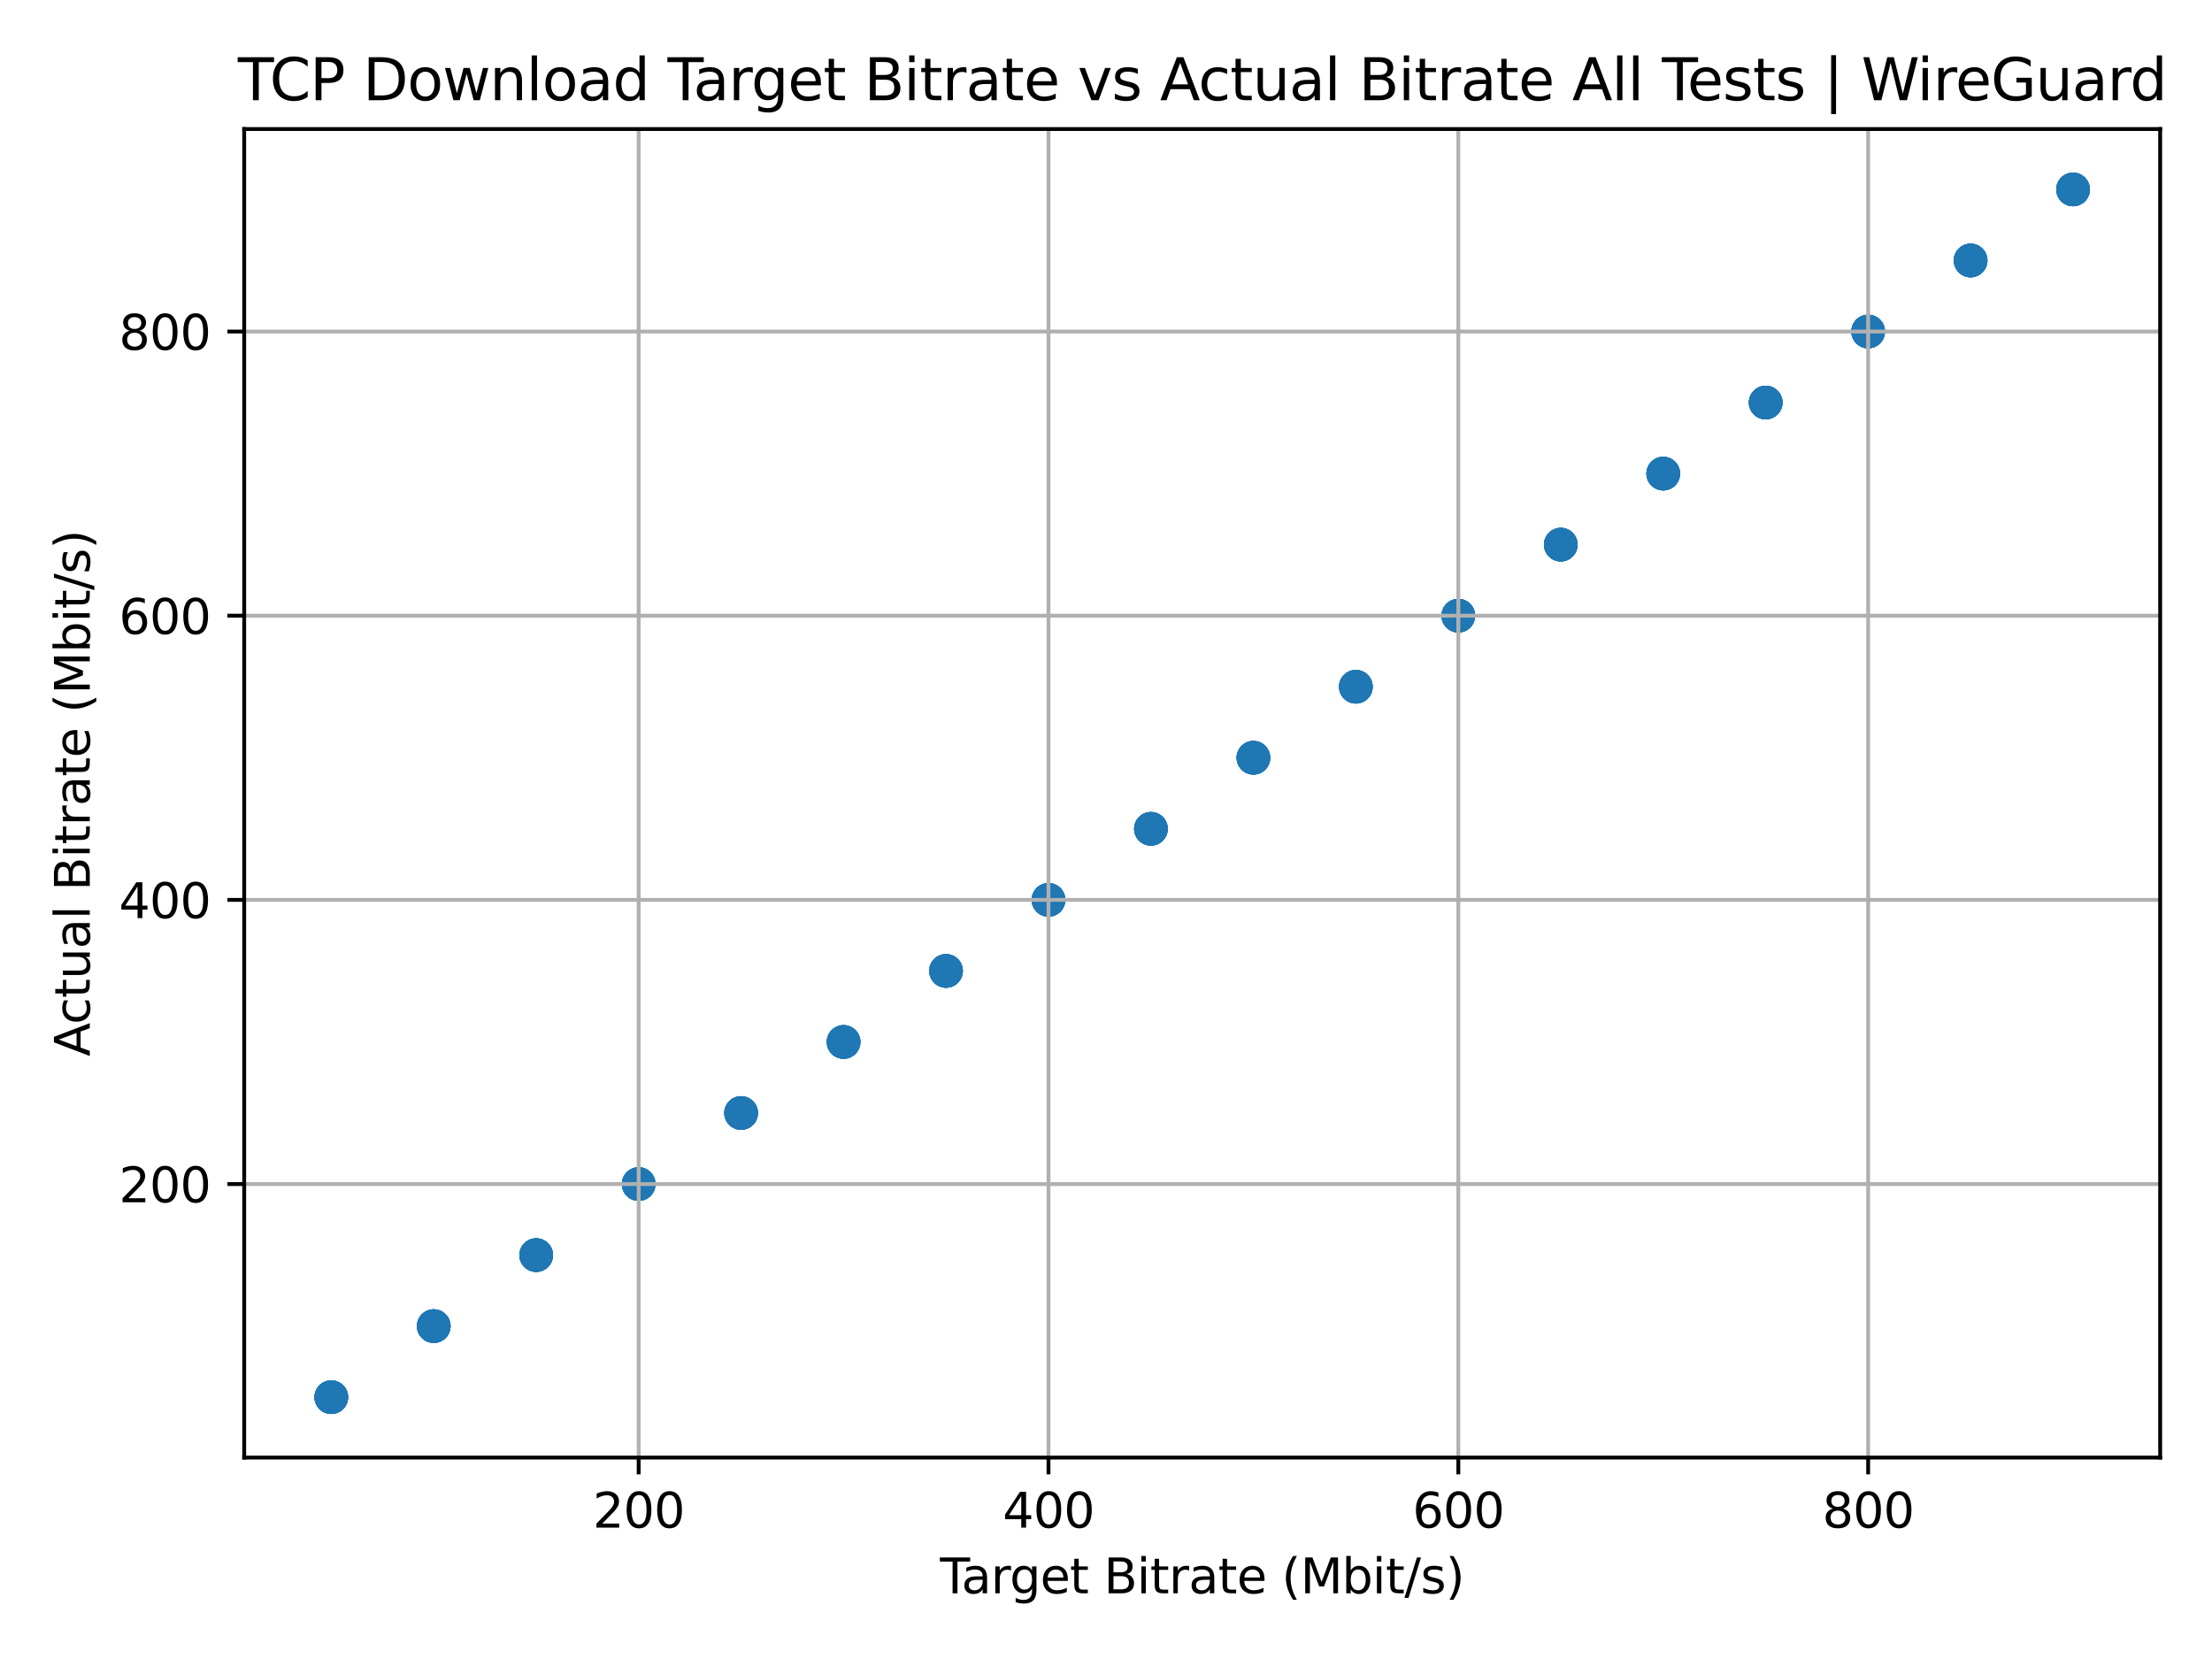 <?xml version="1.0" encoding="utf-8" standalone="no"?>
<!DOCTYPE svg PUBLIC "-//W3C//DTD SVG 1.1//EN"
  "http://www.w3.org/Graphics/SVG/1.1/DTD/svg11.dtd">
<svg xmlns:xlink="http://www.w3.org/1999/xlink" width="460.8pt" height="345.6pt" viewBox="0 0 460.8 345.6" xmlns="http://www.w3.org/2000/svg" version="1.1">
 <defs>
  <style type="text/css">*{stroke-linejoin: round; stroke-linecap: butt}</style>
 </defs>
 <g id="figure_1">
  <g id="patch_1">
   <path d="M 0 345.6 
L 460.8 345.6 
L 460.8 0 
L 0 0 
z
" style="fill: #ffffff"/>
  </g>
  <g id="axes_1">
   <g id="patch_2">
    <path d="M 50.87 303.64 
L 450 303.64 
L 450 26.88 
L 50.87 26.88 
z
" style="fill: #ffffff"/>
   </g>
   <g id="PathCollection_1">
    <defs>
     <path id="mc2b1f92d73" d="M 0 3 
C 0.796 3 1.559 2.684 2.121 2.121 
C 2.684 1.559 3 0.796 3 0 
C 3 -0.796 2.684 -1.559 2.121 -2.121 
C 1.559 -2.684 0.796 -3 0 -3 
C -0.796 -3 -1.559 -2.684 -2.121 -2.121 
C -2.684 -1.559 -3 -0.796 -3 0 
C -3 0.796 -2.684 1.559 -2.121 2.121 
C -1.559 2.684 -0.796 3 0 3 
z
" style="stroke: #1f77b4"/>
    </defs>
    <g clip-path="url(#p01e641ec21)">
     <use xlink:href="#mc2b1f92d73" x="69.012" y="291.06" style="fill: #1f77b4; stroke: #1f77b4"/>
     <use xlink:href="#mc2b1f92d73" x="69.012" y="291.059" style="fill: #1f77b4; stroke: #1f77b4"/>
     <use xlink:href="#mc2b1f92d73" x="69.012" y="291.059" style="fill: #1f77b4; stroke: #1f77b4"/>
     <use xlink:href="#mc2b1f92d73" x="69.012" y="291.054" style="fill: #1f77b4; stroke: #1f77b4"/>
     <use xlink:href="#mc2b1f92d73" x="69.012" y="291.059" style="fill: #1f77b4; stroke: #1f77b4"/>
     <use xlink:href="#mc2b1f92d73" x="90.356" y="276.254" style="fill: #1f77b4; stroke: #1f77b4"/>
     <use xlink:href="#mc2b1f92d73" x="90.356" y="276.259" style="fill: #1f77b4; stroke: #1f77b4"/>
     <use xlink:href="#mc2b1f92d73" x="90.356" y="276.259" style="fill: #1f77b4; stroke: #1f77b4"/>
     <use xlink:href="#mc2b1f92d73" x="90.356" y="276.255" style="fill: #1f77b4; stroke: #1f77b4"/>
     <use xlink:href="#mc2b1f92d73" x="90.356" y="276.254" style="fill: #1f77b4; stroke: #1f77b4"/>
     <use xlink:href="#mc2b1f92d73" x="111.7" y="261.46" style="fill: #1f77b4; stroke: #1f77b4"/>
     <use xlink:href="#mc2b1f92d73" x="111.7" y="261.461" style="fill: #1f77b4; stroke: #1f77b4"/>
     <use xlink:href="#mc2b1f92d73" x="111.7" y="261.462" style="fill: #1f77b4; stroke: #1f77b4"/>
     <use xlink:href="#mc2b1f92d73" x="111.7" y="261.461" style="fill: #1f77b4; stroke: #1f77b4"/>
     <use xlink:href="#mc2b1f92d73" x="111.7" y="261.461" style="fill: #1f77b4; stroke: #1f77b4"/>
     <use xlink:href="#mc2b1f92d73" x="133.044" y="246.661" style="fill: #1f77b4; stroke: #1f77b4"/>
     <use xlink:href="#mc2b1f92d73" x="133.044" y="246.655" style="fill: #1f77b4; stroke: #1f77b4"/>
     <use xlink:href="#mc2b1f92d73" x="133.044" y="246.661" style="fill: #1f77b4; stroke: #1f77b4"/>
     <use xlink:href="#mc2b1f92d73" x="133.044" y="246.658" style="fill: #1f77b4; stroke: #1f77b4"/>
     <use xlink:href="#mc2b1f92d73" x="133.044" y="246.66" style="fill: #1f77b4; stroke: #1f77b4"/>
     <use xlink:href="#mc2b1f92d73" x="154.388" y="231.856" style="fill: #1f77b4; stroke: #1f77b4"/>
     <use xlink:href="#mc2b1f92d73" x="154.388" y="231.857" style="fill: #1f77b4; stroke: #1f77b4"/>
     <use xlink:href="#mc2b1f92d73" x="154.388" y="231.856" style="fill: #1f77b4; stroke: #1f77b4"/>
     <use xlink:href="#mc2b1f92d73" x="154.388" y="231.859" style="fill: #1f77b4; stroke: #1f77b4"/>
     <use xlink:href="#mc2b1f92d73" x="154.388" y="231.858" style="fill: #1f77b4; stroke: #1f77b4"/>
     <use xlink:href="#mc2b1f92d73" x="175.732" y="217.061" style="fill: #1f77b4; stroke: #1f77b4"/>
     <use xlink:href="#mc2b1f92d73" x="175.732" y="217.057" style="fill: #1f77b4; stroke: #1f77b4"/>
     <use xlink:href="#mc2b1f92d73" x="175.732" y="217.06" style="fill: #1f77b4; stroke: #1f77b4"/>
     <use xlink:href="#mc2b1f92d73" x="175.732" y="217.06" style="fill: #1f77b4; stroke: #1f77b4"/>
     <use xlink:href="#mc2b1f92d73" x="175.732" y="217.062" style="fill: #1f77b4; stroke: #1f77b4"/>
     <use xlink:href="#mc2b1f92d73" x="197.075" y="202.257" style="fill: #1f77b4; stroke: #1f77b4"/>
     <use xlink:href="#mc2b1f92d73" x="197.075" y="202.259" style="fill: #1f77b4; stroke: #1f77b4"/>
     <use xlink:href="#mc2b1f92d73" x="197.075" y="202.258" style="fill: #1f77b4; stroke: #1f77b4"/>
     <use xlink:href="#mc2b1f92d73" x="197.075" y="202.262" style="fill: #1f77b4; stroke: #1f77b4"/>
     <use xlink:href="#mc2b1f92d73" x="197.075" y="202.257" style="fill: #1f77b4; stroke: #1f77b4"/>
     <use xlink:href="#mc2b1f92d73" x="218.419" y="187.461" style="fill: #1f77b4; stroke: #1f77b4"/>
     <use xlink:href="#mc2b1f92d73" x="218.419" y="187.46" style="fill: #1f77b4; stroke: #1f77b4"/>
     <use xlink:href="#mc2b1f92d73" x="218.419" y="187.462" style="fill: #1f77b4; stroke: #1f77b4"/>
     <use xlink:href="#mc2b1f92d73" x="218.419" y="187.459" style="fill: #1f77b4; stroke: #1f77b4"/>
     <use xlink:href="#mc2b1f92d73" x="218.419" y="187.456" style="fill: #1f77b4; stroke: #1f77b4"/>
     <use xlink:href="#mc2b1f92d73" x="239.763" y="172.66" style="fill: #1f77b4; stroke: #1f77b4"/>
     <use xlink:href="#mc2b1f92d73" x="239.763" y="172.659" style="fill: #1f77b4; stroke: #1f77b4"/>
     <use xlink:href="#mc2b1f92d73" x="239.763" y="172.661" style="fill: #1f77b4; stroke: #1f77b4"/>
     <use xlink:href="#mc2b1f92d73" x="239.763" y="172.66" style="fill: #1f77b4; stroke: #1f77b4"/>
     <use xlink:href="#mc2b1f92d73" x="239.763" y="172.658" style="fill: #1f77b4; stroke: #1f77b4"/>
     <use xlink:href="#mc2b1f92d73" x="261.107" y="157.861" style="fill: #1f77b4; stroke: #1f77b4"/>
     <use xlink:href="#mc2b1f92d73" x="261.107" y="157.856" style="fill: #1f77b4; stroke: #1f77b4"/>
     <use xlink:href="#mc2b1f92d73" x="261.107" y="157.859" style="fill: #1f77b4; stroke: #1f77b4"/>
     <use xlink:href="#mc2b1f92d73" x="261.107" y="157.854" style="fill: #1f77b4; stroke: #1f77b4"/>
     <use xlink:href="#mc2b1f92d73" x="261.107" y="157.857" style="fill: #1f77b4; stroke: #1f77b4"/>
     <use xlink:href="#mc2b1f92d73" x="282.451" y="143.06" style="fill: #1f77b4; stroke: #1f77b4"/>
     <use xlink:href="#mc2b1f92d73" x="282.451" y="143.062" style="fill: #1f77b4; stroke: #1f77b4"/>
     <use xlink:href="#mc2b1f92d73" x="282.451" y="143.062" style="fill: #1f77b4; stroke: #1f77b4"/>
     <use xlink:href="#mc2b1f92d73" x="282.451" y="143.059" style="fill: #1f77b4; stroke: #1f77b4"/>
     <use xlink:href="#mc2b1f92d73" x="282.451" y="143.056" style="fill: #1f77b4; stroke: #1f77b4"/>
     <use xlink:href="#mc2b1f92d73" x="303.795" y="128.261" style="fill: #1f77b4; stroke: #1f77b4"/>
     <use xlink:href="#mc2b1f92d73" x="303.795" y="128.259" style="fill: #1f77b4; stroke: #1f77b4"/>
     <use xlink:href="#mc2b1f92d73" x="303.795" y="128.257" style="fill: #1f77b4; stroke: #1f77b4"/>
     <use xlink:href="#mc2b1f92d73" x="303.795" y="128.256" style="fill: #1f77b4; stroke: #1f77b4"/>
     <use xlink:href="#mc2b1f92d73" x="303.795" y="128.262" style="fill: #1f77b4; stroke: #1f77b4"/>
     <use xlink:href="#mc2b1f92d73" x="325.138" y="113.461" style="fill: #1f77b4; stroke: #1f77b4"/>
     <use xlink:href="#mc2b1f92d73" x="325.138" y="113.458" style="fill: #1f77b4; stroke: #1f77b4"/>
     <use xlink:href="#mc2b1f92d73" x="325.138" y="113.461" style="fill: #1f77b4; stroke: #1f77b4"/>
     <use xlink:href="#mc2b1f92d73" x="325.138" y="113.456" style="fill: #1f77b4; stroke: #1f77b4"/>
     <use xlink:href="#mc2b1f92d73" x="325.138" y="113.456" style="fill: #1f77b4; stroke: #1f77b4"/>
     <use xlink:href="#mc2b1f92d73" x="346.482" y="98.659" style="fill: #1f77b4; stroke: #1f77b4"/>
     <use xlink:href="#mc2b1f92d73" x="346.482" y="98.655" style="fill: #1f77b4; stroke: #1f77b4"/>
     <use xlink:href="#mc2b1f92d73" x="346.482" y="98.659" style="fill: #1f77b4; stroke: #1f77b4"/>
     <use xlink:href="#mc2b1f92d73" x="346.482" y="98.659" style="fill: #1f77b4; stroke: #1f77b4"/>
     <use xlink:href="#mc2b1f92d73" x="346.482" y="98.663" style="fill: #1f77b4; stroke: #1f77b4"/>
     <use xlink:href="#mc2b1f92d73" x="367.826" y="83.861" style="fill: #1f77b4; stroke: #1f77b4"/>
     <use xlink:href="#mc2b1f92d73" x="367.826" y="83.855" style="fill: #1f77b4; stroke: #1f77b4"/>
     <use xlink:href="#mc2b1f92d73" x="367.826" y="83.86" style="fill: #1f77b4; stroke: #1f77b4"/>
     <use xlink:href="#mc2b1f92d73" x="367.826" y="83.858" style="fill: #1f77b4; stroke: #1f77b4"/>
     <use xlink:href="#mc2b1f92d73" x="367.826" y="83.859" style="fill: #1f77b4; stroke: #1f77b4"/>
     <use xlink:href="#mc2b1f92d73" x="389.17" y="69.059" style="fill: #1f77b4; stroke: #1f77b4"/>
     <use xlink:href="#mc2b1f92d73" x="389.17" y="69.06" style="fill: #1f77b4; stroke: #1f77b4"/>
     <use xlink:href="#mc2b1f92d73" x="389.17" y="69.058" style="fill: #1f77b4; stroke: #1f77b4"/>
     <use xlink:href="#mc2b1f92d73" x="389.17" y="69.062" style="fill: #1f77b4; stroke: #1f77b4"/>
     <use xlink:href="#mc2b1f92d73" x="389.17" y="69.056" style="fill: #1f77b4; stroke: #1f77b4"/>
     <use xlink:href="#mc2b1f92d73" x="410.514" y="54.261" style="fill: #1f77b4; stroke: #1f77b4"/>
     <use xlink:href="#mc2b1f92d73" x="410.514" y="54.26" style="fill: #1f77b4; stroke: #1f77b4"/>
     <use xlink:href="#mc2b1f92d73" x="410.514" y="54.258" style="fill: #1f77b4; stroke: #1f77b4"/>
     <use xlink:href="#mc2b1f92d73" x="410.514" y="54.261" style="fill: #1f77b4; stroke: #1f77b4"/>
     <use xlink:href="#mc2b1f92d73" x="410.514" y="54.261" style="fill: #1f77b4; stroke: #1f77b4"/>
     <use xlink:href="#mc2b1f92d73" x="431.858" y="39.46" style="fill: #1f77b4; stroke: #1f77b4"/>
     <use xlink:href="#mc2b1f92d73" x="431.858" y="39.464" style="fill: #1f77b4; stroke: #1f77b4"/>
     <use xlink:href="#mc2b1f92d73" x="431.858" y="39.464" style="fill: #1f77b4; stroke: #1f77b4"/>
     <use xlink:href="#mc2b1f92d73" x="431.858" y="39.461" style="fill: #1f77b4; stroke: #1f77b4"/>
     <use xlink:href="#mc2b1f92d73" x="431.858" y="39.462" style="fill: #1f77b4; stroke: #1f77b4"/>
    </g>
   </g>
   <g id="matplotlib.axis_1">
    <g id="xtick_1">
     <g id="line2d_1">
      <path d="M 133.044 303.64 
L 133.044 26.88 
" clip-path="url(#p01e641ec21)" style="fill: none; stroke: #b0b0b0; stroke-width: 0.8; stroke-linecap: square"/>
     </g>
     <g id="line2d_2">
      <defs>
       <path id="m5625baf550" d="M 0 0 
L 0 3.5 
" style="stroke: #000000; stroke-width: 0.8"/>
      </defs>
      <g>
       <use xlink:href="#m5625baf550" x="133.044" y="303.64" style="stroke: #000000; stroke-width: 0.8"/>
      </g>
     </g>
     <g id="text_1">
      <!-- 200 -->
      <g transform="translate(123.5 318.238) scale(0.1 -0.1)">
       <defs>
        <path id="DejaVuSans-32" d="M 1228 531 
L 3431 531 
L 3431 0 
L 469 0 
L 469 531 
Q 828 903 1448 1529 
Q 2069 2156 2228 2338 
Q 2531 2678 2651 2914 
Q 2772 3150 2772 3378 
Q 2772 3750 2511 3984 
Q 2250 4219 1831 4219 
Q 1534 4219 1204 4116 
Q 875 4013 500 3803 
L 500 4441 
Q 881 4594 1212 4672 
Q 1544 4750 1819 4750 
Q 2544 4750 2975 4387 
Q 3406 4025 3406 3419 
Q 3406 3131 3298 2873 
Q 3191 2616 2906 2266 
Q 2828 2175 2409 1742 
Q 1991 1309 1228 531 
z
" transform="scale(0.016)"/>
        <path id="DejaVuSans-30" d="M 2034 4250 
Q 1547 4250 1301 3770 
Q 1056 3291 1056 2328 
Q 1056 1369 1301 889 
Q 1547 409 2034 409 
Q 2525 409 2770 889 
Q 3016 1369 3016 2328 
Q 3016 3291 2770 3770 
Q 2525 4250 2034 4250 
z
M 2034 4750 
Q 2819 4750 3233 4129 
Q 3647 3509 3647 2328 
Q 3647 1150 3233 529 
Q 2819 -91 2034 -91 
Q 1250 -91 836 529 
Q 422 1150 422 2328 
Q 422 3509 836 4129 
Q 1250 4750 2034 4750 
z
" transform="scale(0.016)"/>
       </defs>
       <use xlink:href="#DejaVuSans-32"/>
       <use xlink:href="#DejaVuSans-30" x="63.623"/>
       <use xlink:href="#DejaVuSans-30" x="127.246"/>
      </g>
     </g>
    </g>
    <g id="xtick_2">
     <g id="line2d_3">
      <path d="M 218.419 303.64 
L 218.419 26.88 
" clip-path="url(#p01e641ec21)" style="fill: none; stroke: #b0b0b0; stroke-width: 0.8; stroke-linecap: square"/>
     </g>
     <g id="line2d_4">
      <g>
       <use xlink:href="#m5625baf550" x="218.419" y="303.64" style="stroke: #000000; stroke-width: 0.8"/>
      </g>
     </g>
     <g id="text_2">
      <!-- 400 -->
      <g transform="translate(208.875 318.238) scale(0.1 -0.1)">
       <defs>
        <path id="DejaVuSans-34" d="M 2419 4116 
L 825 1625 
L 2419 1625 
L 2419 4116 
z
M 2253 4666 
L 3047 4666 
L 3047 1625 
L 3713 1625 
L 3713 1100 
L 3047 1100 
L 3047 0 
L 2419 0 
L 2419 1100 
L 313 1100 
L 313 1709 
L 2253 4666 
z
" transform="scale(0.016)"/>
       </defs>
       <use xlink:href="#DejaVuSans-34"/>
       <use xlink:href="#DejaVuSans-30" x="63.623"/>
       <use xlink:href="#DejaVuSans-30" x="127.246"/>
      </g>
     </g>
    </g>
    <g id="xtick_3">
     <g id="line2d_5">
      <path d="M 303.795 303.64 
L 303.795 26.88 
" clip-path="url(#p01e641ec21)" style="fill: none; stroke: #b0b0b0; stroke-width: 0.8; stroke-linecap: square"/>
     </g>
     <g id="line2d_6">
      <g>
       <use xlink:href="#m5625baf550" x="303.795" y="303.64" style="stroke: #000000; stroke-width: 0.8"/>
      </g>
     </g>
     <g id="text_3">
      <!-- 600 -->
      <g transform="translate(294.251 318.238) scale(0.1 -0.1)">
       <defs>
        <path id="DejaVuSans-36" d="M 2113 2584 
Q 1688 2584 1439 2293 
Q 1191 2003 1191 1497 
Q 1191 994 1439 701 
Q 1688 409 2113 409 
Q 2538 409 2786 701 
Q 3034 994 3034 1497 
Q 3034 2003 2786 2293 
Q 2538 2584 2113 2584 
z
M 3366 4563 
L 3366 3988 
Q 3128 4100 2886 4159 
Q 2644 4219 2406 4219 
Q 1781 4219 1451 3797 
Q 1122 3375 1075 2522 
Q 1259 2794 1537 2939 
Q 1816 3084 2150 3084 
Q 2853 3084 3261 2657 
Q 3669 2231 3669 1497 
Q 3669 778 3244 343 
Q 2819 -91 2113 -91 
Q 1303 -91 875 529 
Q 447 1150 447 2328 
Q 447 3434 972 4092 
Q 1497 4750 2381 4750 
Q 2619 4750 2861 4703 
Q 3103 4656 3366 4563 
z
" transform="scale(0.016)"/>
       </defs>
       <use xlink:href="#DejaVuSans-36"/>
       <use xlink:href="#DejaVuSans-30" x="63.623"/>
       <use xlink:href="#DejaVuSans-30" x="127.246"/>
      </g>
     </g>
    </g>
    <g id="xtick_4">
     <g id="line2d_7">
      <path d="M 389.17 303.64 
L 389.17 26.88 
" clip-path="url(#p01e641ec21)" style="fill: none; stroke: #b0b0b0; stroke-width: 0.8; stroke-linecap: square"/>
     </g>
     <g id="line2d_8">
      <g>
       <use xlink:href="#m5625baf550" x="389.17" y="303.64" style="stroke: #000000; stroke-width: 0.8"/>
      </g>
     </g>
     <g id="text_4">
      <!-- 800 -->
      <g transform="translate(379.626 318.238) scale(0.1 -0.1)">
       <defs>
        <path id="DejaVuSans-38" d="M 2034 2216 
Q 1584 2216 1326 1975 
Q 1069 1734 1069 1313 
Q 1069 891 1326 650 
Q 1584 409 2034 409 
Q 2484 409 2743 651 
Q 3003 894 3003 1313 
Q 3003 1734 2745 1975 
Q 2488 2216 2034 2216 
z
M 1403 2484 
Q 997 2584 770 2862 
Q 544 3141 544 3541 
Q 544 4100 942 4425 
Q 1341 4750 2034 4750 
Q 2731 4750 3128 4425 
Q 3525 4100 3525 3541 
Q 3525 3141 3298 2862 
Q 3072 2584 2669 2484 
Q 3125 2378 3379 2068 
Q 3634 1759 3634 1313 
Q 3634 634 3220 271 
Q 2806 -91 2034 -91 
Q 1263 -91 848 271 
Q 434 634 434 1313 
Q 434 1759 690 2068 
Q 947 2378 1403 2484 
z
M 1172 3481 
Q 1172 3119 1398 2916 
Q 1625 2713 2034 2713 
Q 2441 2713 2670 2916 
Q 2900 3119 2900 3481 
Q 2900 3844 2670 4047 
Q 2441 4250 2034 4250 
Q 1625 4250 1398 4047 
Q 1172 3844 1172 3481 
z
" transform="scale(0.016)"/>
       </defs>
       <use xlink:href="#DejaVuSans-38"/>
       <use xlink:href="#DejaVuSans-30" x="63.623"/>
       <use xlink:href="#DejaVuSans-30" x="127.246"/>
      </g>
     </g>
    </g>
    <g id="text_5">
     <!-- Target Bitrate (Mbit/s) -->
     <g transform="translate(195.821 331.917) scale(0.1 -0.1)">
      <defs>
       <path id="DejaVuSans-54" d="M -19 4666 
L 3928 4666 
L 3928 4134 
L 2272 4134 
L 2272 0 
L 1638 0 
L 1638 4134 
L -19 4134 
L -19 4666 
z
" transform="scale(0.016)"/>
       <path id="DejaVuSans-61" d="M 2194 1759 
Q 1497 1759 1228 1600 
Q 959 1441 959 1056 
Q 959 750 1161 570 
Q 1363 391 1709 391 
Q 2188 391 2477 730 
Q 2766 1069 2766 1631 
L 2766 1759 
L 2194 1759 
z
M 3341 1997 
L 3341 0 
L 2766 0 
L 2766 531 
Q 2569 213 2275 61 
Q 1981 -91 1556 -91 
Q 1019 -91 701 211 
Q 384 513 384 1019 
Q 384 1609 779 1909 
Q 1175 2209 1959 2209 
L 2766 2209 
L 2766 2266 
Q 2766 2663 2505 2880 
Q 2244 3097 1772 3097 
Q 1472 3097 1187 3025 
Q 903 2953 641 2809 
L 641 3341 
Q 956 3463 1253 3523 
Q 1550 3584 1831 3584 
Q 2591 3584 2966 3190 
Q 3341 2797 3341 1997 
z
" transform="scale(0.016)"/>
       <path id="DejaVuSans-72" d="M 2631 2963 
Q 2534 3019 2420 3045 
Q 2306 3072 2169 3072 
Q 1681 3072 1420 2755 
Q 1159 2438 1159 1844 
L 1159 0 
L 581 0 
L 581 3500 
L 1159 3500 
L 1159 2956 
Q 1341 3275 1631 3429 
Q 1922 3584 2338 3584 
Q 2397 3584 2469 3576 
Q 2541 3569 2628 3553 
L 2631 2963 
z
" transform="scale(0.016)"/>
       <path id="DejaVuSans-67" d="M 2906 1791 
Q 2906 2416 2648 2759 
Q 2391 3103 1925 3103 
Q 1463 3103 1205 2759 
Q 947 2416 947 1791 
Q 947 1169 1205 825 
Q 1463 481 1925 481 
Q 2391 481 2648 825 
Q 2906 1169 2906 1791 
z
M 3481 434 
Q 3481 -459 3084 -895 
Q 2688 -1331 1869 -1331 
Q 1566 -1331 1297 -1286 
Q 1028 -1241 775 -1147 
L 775 -588 
Q 1028 -725 1275 -790 
Q 1522 -856 1778 -856 
Q 2344 -856 2625 -561 
Q 2906 -266 2906 331 
L 2906 616 
Q 2728 306 2450 153 
Q 2172 0 1784 0 
Q 1141 0 747 490 
Q 353 981 353 1791 
Q 353 2603 747 3093 
Q 1141 3584 1784 3584 
Q 2172 3584 2450 3431 
Q 2728 3278 2906 2969 
L 2906 3500 
L 3481 3500 
L 3481 434 
z
" transform="scale(0.016)"/>
       <path id="DejaVuSans-65" d="M 3597 1894 
L 3597 1613 
L 953 1613 
Q 991 1019 1311 708 
Q 1631 397 2203 397 
Q 2534 397 2845 478 
Q 3156 559 3463 722 
L 3463 178 
Q 3153 47 2828 -22 
Q 2503 -91 2169 -91 
Q 1331 -91 842 396 
Q 353 884 353 1716 
Q 353 2575 817 3079 
Q 1281 3584 2069 3584 
Q 2775 3584 3186 3129 
Q 3597 2675 3597 1894 
z
M 3022 2063 
Q 3016 2534 2758 2815 
Q 2500 3097 2075 3097 
Q 1594 3097 1305 2825 
Q 1016 2553 972 2059 
L 3022 2063 
z
" transform="scale(0.016)"/>
       <path id="DejaVuSans-74" d="M 1172 4494 
L 1172 3500 
L 2356 3500 
L 2356 3053 
L 1172 3053 
L 1172 1153 
Q 1172 725 1289 603 
Q 1406 481 1766 481 
L 2356 481 
L 2356 0 
L 1766 0 
Q 1100 0 847 248 
Q 594 497 594 1153 
L 594 3053 
L 172 3053 
L 172 3500 
L 594 3500 
L 594 4494 
L 1172 4494 
z
" transform="scale(0.016)"/>
       <path id="DejaVuSans-20" transform="scale(0.016)"/>
       <path id="DejaVuSans-42" d="M 1259 2228 
L 1259 519 
L 2272 519 
Q 2781 519 3026 730 
Q 3272 941 3272 1375 
Q 3272 1813 3026 2020 
Q 2781 2228 2272 2228 
L 1259 2228 
z
M 1259 4147 
L 1259 2741 
L 2194 2741 
Q 2656 2741 2882 2914 
Q 3109 3088 3109 3444 
Q 3109 3797 2882 3972 
Q 2656 4147 2194 4147 
L 1259 4147 
z
M 628 4666 
L 2241 4666 
Q 2963 4666 3353 4366 
Q 3744 4066 3744 3513 
Q 3744 3084 3544 2831 
Q 3344 2578 2956 2516 
Q 3422 2416 3680 2098 
Q 3938 1781 3938 1306 
Q 3938 681 3513 340 
Q 3088 0 2303 0 
L 628 0 
L 628 4666 
z
" transform="scale(0.016)"/>
       <path id="DejaVuSans-69" d="M 603 3500 
L 1178 3500 
L 1178 0 
L 603 0 
L 603 3500 
z
M 603 4863 
L 1178 4863 
L 1178 4134 
L 603 4134 
L 603 4863 
z
" transform="scale(0.016)"/>
       <path id="DejaVuSans-28" d="M 1984 4856 
Q 1566 4138 1362 3434 
Q 1159 2731 1159 2009 
Q 1159 1288 1364 580 
Q 1569 -128 1984 -844 
L 1484 -844 
Q 1016 -109 783 600 
Q 550 1309 550 2009 
Q 550 2706 781 3412 
Q 1013 4119 1484 4856 
L 1984 4856 
z
" transform="scale(0.016)"/>
       <path id="DejaVuSans-4d" d="M 628 4666 
L 1569 4666 
L 2759 1491 
L 3956 4666 
L 4897 4666 
L 4897 0 
L 4281 0 
L 4281 4097 
L 3078 897 
L 2444 897 
L 1241 4097 
L 1241 0 
L 628 0 
L 628 4666 
z
" transform="scale(0.016)"/>
       <path id="DejaVuSans-62" d="M 3116 1747 
Q 3116 2381 2855 2742 
Q 2594 3103 2138 3103 
Q 1681 3103 1420 2742 
Q 1159 2381 1159 1747 
Q 1159 1113 1420 752 
Q 1681 391 2138 391 
Q 2594 391 2855 752 
Q 3116 1113 3116 1747 
z
M 1159 2969 
Q 1341 3281 1617 3432 
Q 1894 3584 2278 3584 
Q 2916 3584 3314 3078 
Q 3713 2572 3713 1747 
Q 3713 922 3314 415 
Q 2916 -91 2278 -91 
Q 1894 -91 1617 61 
Q 1341 213 1159 525 
L 1159 0 
L 581 0 
L 581 4863 
L 1159 4863 
L 1159 2969 
z
" transform="scale(0.016)"/>
       <path id="DejaVuSans-2f" d="M 1625 4666 
L 2156 4666 
L 531 -594 
L 0 -594 
L 1625 4666 
z
" transform="scale(0.016)"/>
       <path id="DejaVuSans-73" d="M 2834 3397 
L 2834 2853 
Q 2591 2978 2328 3040 
Q 2066 3103 1784 3103 
Q 1356 3103 1142 2972 
Q 928 2841 928 2578 
Q 928 2378 1081 2264 
Q 1234 2150 1697 2047 
L 1894 2003 
Q 2506 1872 2764 1633 
Q 3022 1394 3022 966 
Q 3022 478 2636 193 
Q 2250 -91 1575 -91 
Q 1294 -91 989 -36 
Q 684 19 347 128 
L 347 722 
Q 666 556 975 473 
Q 1284 391 1588 391 
Q 1994 391 2212 530 
Q 2431 669 2431 922 
Q 2431 1156 2273 1281 
Q 2116 1406 1581 1522 
L 1381 1569 
Q 847 1681 609 1914 
Q 372 2147 372 2553 
Q 372 3047 722 3315 
Q 1072 3584 1716 3584 
Q 2034 3584 2315 3537 
Q 2597 3491 2834 3397 
z
" transform="scale(0.016)"/>
       <path id="DejaVuSans-29" d="M 513 4856 
L 1013 4856 
Q 1481 4119 1714 3412 
Q 1947 2706 1947 2009 
Q 1947 1309 1714 600 
Q 1481 -109 1013 -844 
L 513 -844 
Q 928 -128 1133 580 
Q 1338 1288 1338 2009 
Q 1338 2731 1133 3434 
Q 928 4138 513 4856 
z
" transform="scale(0.016)"/>
      </defs>
      <use xlink:href="#DejaVuSans-54"/>
      <use xlink:href="#DejaVuSans-61" x="44.584"/>
      <use xlink:href="#DejaVuSans-72" x="105.863"/>
      <use xlink:href="#DejaVuSans-67" x="145.227"/>
      <use xlink:href="#DejaVuSans-65" x="208.703"/>
      <use xlink:href="#DejaVuSans-74" x="270.227"/>
      <use xlink:href="#DejaVuSans-20" x="309.436"/>
      <use xlink:href="#DejaVuSans-42" x="341.223"/>
      <use xlink:href="#DejaVuSans-69" x="409.826"/>
      <use xlink:href="#DejaVuSans-74" x="437.609"/>
      <use xlink:href="#DejaVuSans-72" x="476.818"/>
      <use xlink:href="#DejaVuSans-61" x="517.932"/>
      <use xlink:href="#DejaVuSans-74" x="579.211"/>
      <use xlink:href="#DejaVuSans-65" x="618.42"/>
      <use xlink:href="#DejaVuSans-20" x="679.943"/>
      <use xlink:href="#DejaVuSans-28" x="711.73"/>
      <use xlink:href="#DejaVuSans-4d" x="750.744"/>
      <use xlink:href="#DejaVuSans-62" x="837.023"/>
      <use xlink:href="#DejaVuSans-69" x="900.5"/>
      <use xlink:href="#DejaVuSans-74" x="928.283"/>
      <use xlink:href="#DejaVuSans-2f" x="967.492"/>
      <use xlink:href="#DejaVuSans-73" x="1001.184"/>
      <use xlink:href="#DejaVuSans-29" x="1053.283"/>
     </g>
    </g>
   </g>
   <g id="matplotlib.axis_2">
    <g id="ytick_1">
     <g id="line2d_9">
      <path d="M 50.87 246.659 
L 450 246.659 
" clip-path="url(#p01e641ec21)" style="fill: none; stroke: #b0b0b0; stroke-width: 0.8; stroke-linecap: square"/>
     </g>
     <g id="line2d_10">
      <defs>
       <path id="m4be1fe9380" d="M 0 0 
L -3.5 0 
" style="stroke: #000000; stroke-width: 0.8"/>
      </defs>
      <g>
       <use xlink:href="#m4be1fe9380" x="50.87" y="246.659" style="stroke: #000000; stroke-width: 0.8"/>
      </g>
     </g>
     <g id="text_6">
      <!-- 200 -->
      <g transform="translate(24.782 250.458) scale(0.1 -0.1)">
       <use xlink:href="#DejaVuSans-32"/>
       <use xlink:href="#DejaVuSans-30" x="63.623"/>
       <use xlink:href="#DejaVuSans-30" x="127.246"/>
      </g>
     </g>
    </g>
    <g id="ytick_2">
     <g id="line2d_11">
      <path d="M 50.87 187.46 
L 450 187.46 
" clip-path="url(#p01e641ec21)" style="fill: none; stroke: #b0b0b0; stroke-width: 0.8; stroke-linecap: square"/>
     </g>
     <g id="line2d_12">
      <g>
       <use xlink:href="#m4be1fe9380" x="50.87" y="187.46" style="stroke: #000000; stroke-width: 0.8"/>
      </g>
     </g>
     <g id="text_7">
      <!-- 400 -->
      <g transform="translate(24.782 191.259) scale(0.1 -0.1)">
       <use xlink:href="#DejaVuSans-34"/>
       <use xlink:href="#DejaVuSans-30" x="63.623"/>
       <use xlink:href="#DejaVuSans-30" x="127.246"/>
      </g>
     </g>
    </g>
    <g id="ytick_3">
     <g id="line2d_13">
      <path d="M 50.87 128.261 
L 450 128.261 
" clip-path="url(#p01e641ec21)" style="fill: none; stroke: #b0b0b0; stroke-width: 0.8; stroke-linecap: square"/>
     </g>
     <g id="line2d_14">
      <g>
       <use xlink:href="#m4be1fe9380" x="50.87" y="128.261" style="stroke: #000000; stroke-width: 0.8"/>
      </g>
     </g>
     <g id="text_8">
      <!-- 600 -->
      <g transform="translate(24.782 132.06) scale(0.1 -0.1)">
       <use xlink:href="#DejaVuSans-36"/>
       <use xlink:href="#DejaVuSans-30" x="63.623"/>
       <use xlink:href="#DejaVuSans-30" x="127.246"/>
      </g>
     </g>
    </g>
    <g id="ytick_4">
     <g id="line2d_15">
      <path d="M 50.87 69.062 
L 450 69.062 
" clip-path="url(#p01e641ec21)" style="fill: none; stroke: #b0b0b0; stroke-width: 0.8; stroke-linecap: square"/>
     </g>
     <g id="line2d_16">
      <g>
       <use xlink:href="#m4be1fe9380" x="50.87" y="69.062" style="stroke: #000000; stroke-width: 0.8"/>
      </g>
     </g>
     <g id="text_9">
      <!-- 800 -->
      <g transform="translate(24.782 72.861) scale(0.1 -0.1)">
       <use xlink:href="#DejaVuSans-38"/>
       <use xlink:href="#DejaVuSans-30" x="63.623"/>
       <use xlink:href="#DejaVuSans-30" x="127.246"/>
      </g>
     </g>
    </g>
    <g id="text_10">
     <!-- Actual Bitrate (Mbit/s) -->
     <g transform="translate(18.703 220.066) rotate(-90) scale(0.1 -0.1)">
      <defs>
       <path id="DejaVuSans-41" d="M 2188 4044 
L 1331 1722 
L 3047 1722 
L 2188 4044 
z
M 1831 4666 
L 2547 4666 
L 4325 0 
L 3669 0 
L 3244 1197 
L 1141 1197 
L 716 0 
L 50 0 
L 1831 4666 
z
" transform="scale(0.016)"/>
       <path id="DejaVuSans-63" d="M 3122 3366 
L 3122 2828 
Q 2878 2963 2633 3030 
Q 2388 3097 2138 3097 
Q 1578 3097 1268 2742 
Q 959 2388 959 1747 
Q 959 1106 1268 751 
Q 1578 397 2138 397 
Q 2388 397 2633 464 
Q 2878 531 3122 666 
L 3122 134 
Q 2881 22 2623 -34 
Q 2366 -91 2075 -91 
Q 1284 -91 818 406 
Q 353 903 353 1747 
Q 353 2603 823 3093 
Q 1294 3584 2113 3584 
Q 2378 3584 2631 3529 
Q 2884 3475 3122 3366 
z
" transform="scale(0.016)"/>
       <path id="DejaVuSans-75" d="M 544 1381 
L 544 3500 
L 1119 3500 
L 1119 1403 
Q 1119 906 1312 657 
Q 1506 409 1894 409 
Q 2359 409 2629 706 
Q 2900 1003 2900 1516 
L 2900 3500 
L 3475 3500 
L 3475 0 
L 2900 0 
L 2900 538 
Q 2691 219 2414 64 
Q 2138 -91 1772 -91 
Q 1169 -91 856 284 
Q 544 659 544 1381 
z
M 1991 3584 
L 1991 3584 
z
" transform="scale(0.016)"/>
       <path id="DejaVuSans-6c" d="M 603 4863 
L 1178 4863 
L 1178 0 
L 603 0 
L 603 4863 
z
" transform="scale(0.016)"/>
      </defs>
      <use xlink:href="#DejaVuSans-41"/>
      <use xlink:href="#DejaVuSans-63" x="66.658"/>
      <use xlink:href="#DejaVuSans-74" x="121.639"/>
      <use xlink:href="#DejaVuSans-75" x="160.848"/>
      <use xlink:href="#DejaVuSans-61" x="224.227"/>
      <use xlink:href="#DejaVuSans-6c" x="285.506"/>
      <use xlink:href="#DejaVuSans-20" x="313.289"/>
      <use xlink:href="#DejaVuSans-42" x="345.076"/>
      <use xlink:href="#DejaVuSans-69" x="413.68"/>
      <use xlink:href="#DejaVuSans-74" x="441.463"/>
      <use xlink:href="#DejaVuSans-72" x="480.672"/>
      <use xlink:href="#DejaVuSans-61" x="521.785"/>
      <use xlink:href="#DejaVuSans-74" x="583.064"/>
      <use xlink:href="#DejaVuSans-65" x="622.273"/>
      <use xlink:href="#DejaVuSans-20" x="683.797"/>
      <use xlink:href="#DejaVuSans-28" x="715.584"/>
      <use xlink:href="#DejaVuSans-4d" x="754.598"/>
      <use xlink:href="#DejaVuSans-62" x="840.877"/>
      <use xlink:href="#DejaVuSans-69" x="904.354"/>
      <use xlink:href="#DejaVuSans-74" x="932.137"/>
      <use xlink:href="#DejaVuSans-2f" x="971.346"/>
      <use xlink:href="#DejaVuSans-73" x="1005.037"/>
      <use xlink:href="#DejaVuSans-29" x="1057.137"/>
     </g>
    </g>
   </g>
   <g id="patch_3">
    <path d="M 50.87 303.64 
L 50.87 26.88 
" style="fill: none; stroke: #000000; stroke-width: 0.8; stroke-linejoin: miter; stroke-linecap: square"/>
   </g>
   <g id="patch_4">
    <path d="M 450 303.64 
L 450 26.88 
" style="fill: none; stroke: #000000; stroke-width: 0.8; stroke-linejoin: miter; stroke-linecap: square"/>
   </g>
   <g id="patch_5">
    <path d="M 50.87 303.64 
L 450 303.64 
" style="fill: none; stroke: #000000; stroke-width: 0.8; stroke-linejoin: miter; stroke-linecap: square"/>
   </g>
   <g id="patch_6">
    <path d="M 50.87 26.88 
L 450 26.88 
" style="fill: none; stroke: #000000; stroke-width: 0.8; stroke-linejoin: miter; stroke-linecap: square"/>
   </g>
   <g id="text_11">
    <!-- TCP Download Target Bitrate vs Actual Bitrate All Tests | WireGuard -->
    <g transform="translate(49.549 20.88) scale(0.12 -0.12)">
     <defs>
      <path id="DejaVuSans-43" d="M 4122 4306 
L 4122 3641 
Q 3803 3938 3442 4084 
Q 3081 4231 2675 4231 
Q 1875 4231 1450 3742 
Q 1025 3253 1025 2328 
Q 1025 1406 1450 917 
Q 1875 428 2675 428 
Q 3081 428 3442 575 
Q 3803 722 4122 1019 
L 4122 359 
Q 3791 134 3420 21 
Q 3050 -91 2638 -91 
Q 1578 -91 968 557 
Q 359 1206 359 2328 
Q 359 3453 968 4101 
Q 1578 4750 2638 4750 
Q 3056 4750 3426 4639 
Q 3797 4528 4122 4306 
z
" transform="scale(0.016)"/>
      <path id="DejaVuSans-50" d="M 1259 4147 
L 1259 2394 
L 2053 2394 
Q 2494 2394 2734 2622 
Q 2975 2850 2975 3272 
Q 2975 3691 2734 3919 
Q 2494 4147 2053 4147 
L 1259 4147 
z
M 628 4666 
L 2053 4666 
Q 2838 4666 3239 4311 
Q 3641 3956 3641 3272 
Q 3641 2581 3239 2228 
Q 2838 1875 2053 1875 
L 1259 1875 
L 1259 0 
L 628 0 
L 628 4666 
z
" transform="scale(0.016)"/>
      <path id="DejaVuSans-44" d="M 1259 4147 
L 1259 519 
L 2022 519 
Q 2988 519 3436 956 
Q 3884 1394 3884 2338 
Q 3884 3275 3436 3711 
Q 2988 4147 2022 4147 
L 1259 4147 
z
M 628 4666 
L 1925 4666 
Q 3281 4666 3915 4102 
Q 4550 3538 4550 2338 
Q 4550 1131 3912 565 
Q 3275 0 1925 0 
L 628 0 
L 628 4666 
z
" transform="scale(0.016)"/>
      <path id="DejaVuSans-6f" d="M 1959 3097 
Q 1497 3097 1228 2736 
Q 959 2375 959 1747 
Q 959 1119 1226 758 
Q 1494 397 1959 397 
Q 2419 397 2687 759 
Q 2956 1122 2956 1747 
Q 2956 2369 2687 2733 
Q 2419 3097 1959 3097 
z
M 1959 3584 
Q 2709 3584 3137 3096 
Q 3566 2609 3566 1747 
Q 3566 888 3137 398 
Q 2709 -91 1959 -91 
Q 1206 -91 779 398 
Q 353 888 353 1747 
Q 353 2609 779 3096 
Q 1206 3584 1959 3584 
z
" transform="scale(0.016)"/>
      <path id="DejaVuSans-77" d="M 269 3500 
L 844 3500 
L 1563 769 
L 2278 3500 
L 2956 3500 
L 3675 769 
L 4391 3500 
L 4966 3500 
L 4050 0 
L 3372 0 
L 2619 2869 
L 1863 0 
L 1184 0 
L 269 3500 
z
" transform="scale(0.016)"/>
      <path id="DejaVuSans-6e" d="M 3513 2113 
L 3513 0 
L 2938 0 
L 2938 2094 
Q 2938 2591 2744 2837 
Q 2550 3084 2163 3084 
Q 1697 3084 1428 2787 
Q 1159 2491 1159 1978 
L 1159 0 
L 581 0 
L 581 3500 
L 1159 3500 
L 1159 2956 
Q 1366 3272 1645 3428 
Q 1925 3584 2291 3584 
Q 2894 3584 3203 3211 
Q 3513 2838 3513 2113 
z
" transform="scale(0.016)"/>
      <path id="DejaVuSans-64" d="M 2906 2969 
L 2906 4863 
L 3481 4863 
L 3481 0 
L 2906 0 
L 2906 525 
Q 2725 213 2448 61 
Q 2172 -91 1784 -91 
Q 1150 -91 751 415 
Q 353 922 353 1747 
Q 353 2572 751 3078 
Q 1150 3584 1784 3584 
Q 2172 3584 2448 3432 
Q 2725 3281 2906 2969 
z
M 947 1747 
Q 947 1113 1208 752 
Q 1469 391 1925 391 
Q 2381 391 2643 752 
Q 2906 1113 2906 1747 
Q 2906 2381 2643 2742 
Q 2381 3103 1925 3103 
Q 1469 3103 1208 2742 
Q 947 2381 947 1747 
z
" transform="scale(0.016)"/>
      <path id="DejaVuSans-76" d="M 191 3500 
L 800 3500 
L 1894 563 
L 2988 3500 
L 3597 3500 
L 2284 0 
L 1503 0 
L 191 3500 
z
" transform="scale(0.016)"/>
      <path id="DejaVuSans-7c" d="M 1344 4891 
L 1344 -1509 
L 813 -1509 
L 813 4891 
L 1344 4891 
z
" transform="scale(0.016)"/>
      <path id="DejaVuSans-57" d="M 213 4666 
L 850 4666 
L 1831 722 
L 2809 4666 
L 3519 4666 
L 4500 722 
L 5478 4666 
L 6119 4666 
L 4947 0 
L 4153 0 
L 3169 4050 
L 2175 0 
L 1381 0 
L 213 4666 
z
" transform="scale(0.016)"/>
      <path id="DejaVuSans-47" d="M 3809 666 
L 3809 1919 
L 2778 1919 
L 2778 2438 
L 4434 2438 
L 4434 434 
Q 4069 175 3628 42 
Q 3188 -91 2688 -91 
Q 1594 -91 976 548 
Q 359 1188 359 2328 
Q 359 3472 976 4111 
Q 1594 4750 2688 4750 
Q 3144 4750 3555 4637 
Q 3966 4525 4313 4306 
L 4313 3634 
Q 3963 3931 3569 4081 
Q 3175 4231 2741 4231 
Q 1884 4231 1454 3753 
Q 1025 3275 1025 2328 
Q 1025 1384 1454 906 
Q 1884 428 2741 428 
Q 3075 428 3337 486 
Q 3600 544 3809 666 
z
" transform="scale(0.016)"/>
     </defs>
     <use xlink:href="#DejaVuSans-54"/>
     <use xlink:href="#DejaVuSans-43" x="55.209"/>
     <use xlink:href="#DejaVuSans-50" x="125.033"/>
     <use xlink:href="#DejaVuSans-20" x="185.336"/>
     <use xlink:href="#DejaVuSans-44" x="217.123"/>
     <use xlink:href="#DejaVuSans-6f" x="294.125"/>
     <use xlink:href="#DejaVuSans-77" x="355.307"/>
     <use xlink:href="#DejaVuSans-6e" x="437.094"/>
     <use xlink:href="#DejaVuSans-6c" x="500.473"/>
     <use xlink:href="#DejaVuSans-6f" x="528.256"/>
     <use xlink:href="#DejaVuSans-61" x="589.438"/>
     <use xlink:href="#DejaVuSans-64" x="650.717"/>
     <use xlink:href="#DejaVuSans-20" x="714.193"/>
     <use xlink:href="#DejaVuSans-54" x="745.98"/>
     <use xlink:href="#DejaVuSans-61" x="790.564"/>
     <use xlink:href="#DejaVuSans-72" x="851.844"/>
     <use xlink:href="#DejaVuSans-67" x="891.207"/>
     <use xlink:href="#DejaVuSans-65" x="954.684"/>
     <use xlink:href="#DejaVuSans-74" x="1016.207"/>
     <use xlink:href="#DejaVuSans-20" x="1055.416"/>
     <use xlink:href="#DejaVuSans-42" x="1087.203"/>
     <use xlink:href="#DejaVuSans-69" x="1155.807"/>
     <use xlink:href="#DejaVuSans-74" x="1183.59"/>
     <use xlink:href="#DejaVuSans-72" x="1222.799"/>
     <use xlink:href="#DejaVuSans-61" x="1263.912"/>
     <use xlink:href="#DejaVuSans-74" x="1325.191"/>
     <use xlink:href="#DejaVuSans-65" x="1364.4"/>
     <use xlink:href="#DejaVuSans-20" x="1425.924"/>
     <use xlink:href="#DejaVuSans-76" x="1457.711"/>
     <use xlink:href="#DejaVuSans-73" x="1516.891"/>
     <use xlink:href="#DejaVuSans-20" x="1568.99"/>
     <use xlink:href="#DejaVuSans-41" x="1600.777"/>
     <use xlink:href="#DejaVuSans-63" x="1667.436"/>
     <use xlink:href="#DejaVuSans-74" x="1722.416"/>
     <use xlink:href="#DejaVuSans-75" x="1761.625"/>
     <use xlink:href="#DejaVuSans-61" x="1825.004"/>
     <use xlink:href="#DejaVuSans-6c" x="1886.283"/>
     <use xlink:href="#DejaVuSans-20" x="1914.066"/>
     <use xlink:href="#DejaVuSans-42" x="1945.854"/>
     <use xlink:href="#DejaVuSans-69" x="2014.457"/>
     <use xlink:href="#DejaVuSans-74" x="2042.24"/>
     <use xlink:href="#DejaVuSans-72" x="2081.449"/>
     <use xlink:href="#DejaVuSans-61" x="2122.562"/>
     <use xlink:href="#DejaVuSans-74" x="2183.842"/>
     <use xlink:href="#DejaVuSans-65" x="2223.051"/>
     <use xlink:href="#DejaVuSans-20" x="2284.574"/>
     <use xlink:href="#DejaVuSans-41" x="2316.361"/>
     <use xlink:href="#DejaVuSans-6c" x="2384.77"/>
     <use xlink:href="#DejaVuSans-6c" x="2412.553"/>
     <use xlink:href="#DejaVuSans-20" x="2440.336"/>
     <use xlink:href="#DejaVuSans-54" x="2472.123"/>
     <use xlink:href="#DejaVuSans-65" x="2516.207"/>
     <use xlink:href="#DejaVuSans-73" x="2577.73"/>
     <use xlink:href="#DejaVuSans-74" x="2629.83"/>
     <use xlink:href="#DejaVuSans-73" x="2669.039"/>
     <use xlink:href="#DejaVuSans-20" x="2721.139"/>
     <use xlink:href="#DejaVuSans-7c" x="2752.926"/>
     <use xlink:href="#DejaVuSans-20" x="2786.617"/>
     <use xlink:href="#DejaVuSans-57" x="2818.404"/>
     <use xlink:href="#DejaVuSans-69" x="2915.031"/>
     <use xlink:href="#DejaVuSans-72" x="2942.814"/>
     <use xlink:href="#DejaVuSans-65" x="2981.678"/>
     <use xlink:href="#DejaVuSans-47" x="3043.201"/>
     <use xlink:href="#DejaVuSans-75" x="3120.691"/>
     <use xlink:href="#DejaVuSans-61" x="3184.07"/>
     <use xlink:href="#DejaVuSans-72" x="3245.35"/>
     <use xlink:href="#DejaVuSans-64" x="3284.713"/>
    </g>
   </g>
  </g>
 </g>
 <defs>
  <clipPath id="p01e641ec21">
   <rect x="50.87" y="26.88" width="399.13" height="276.76"/>
  </clipPath>
 </defs>
</svg>
